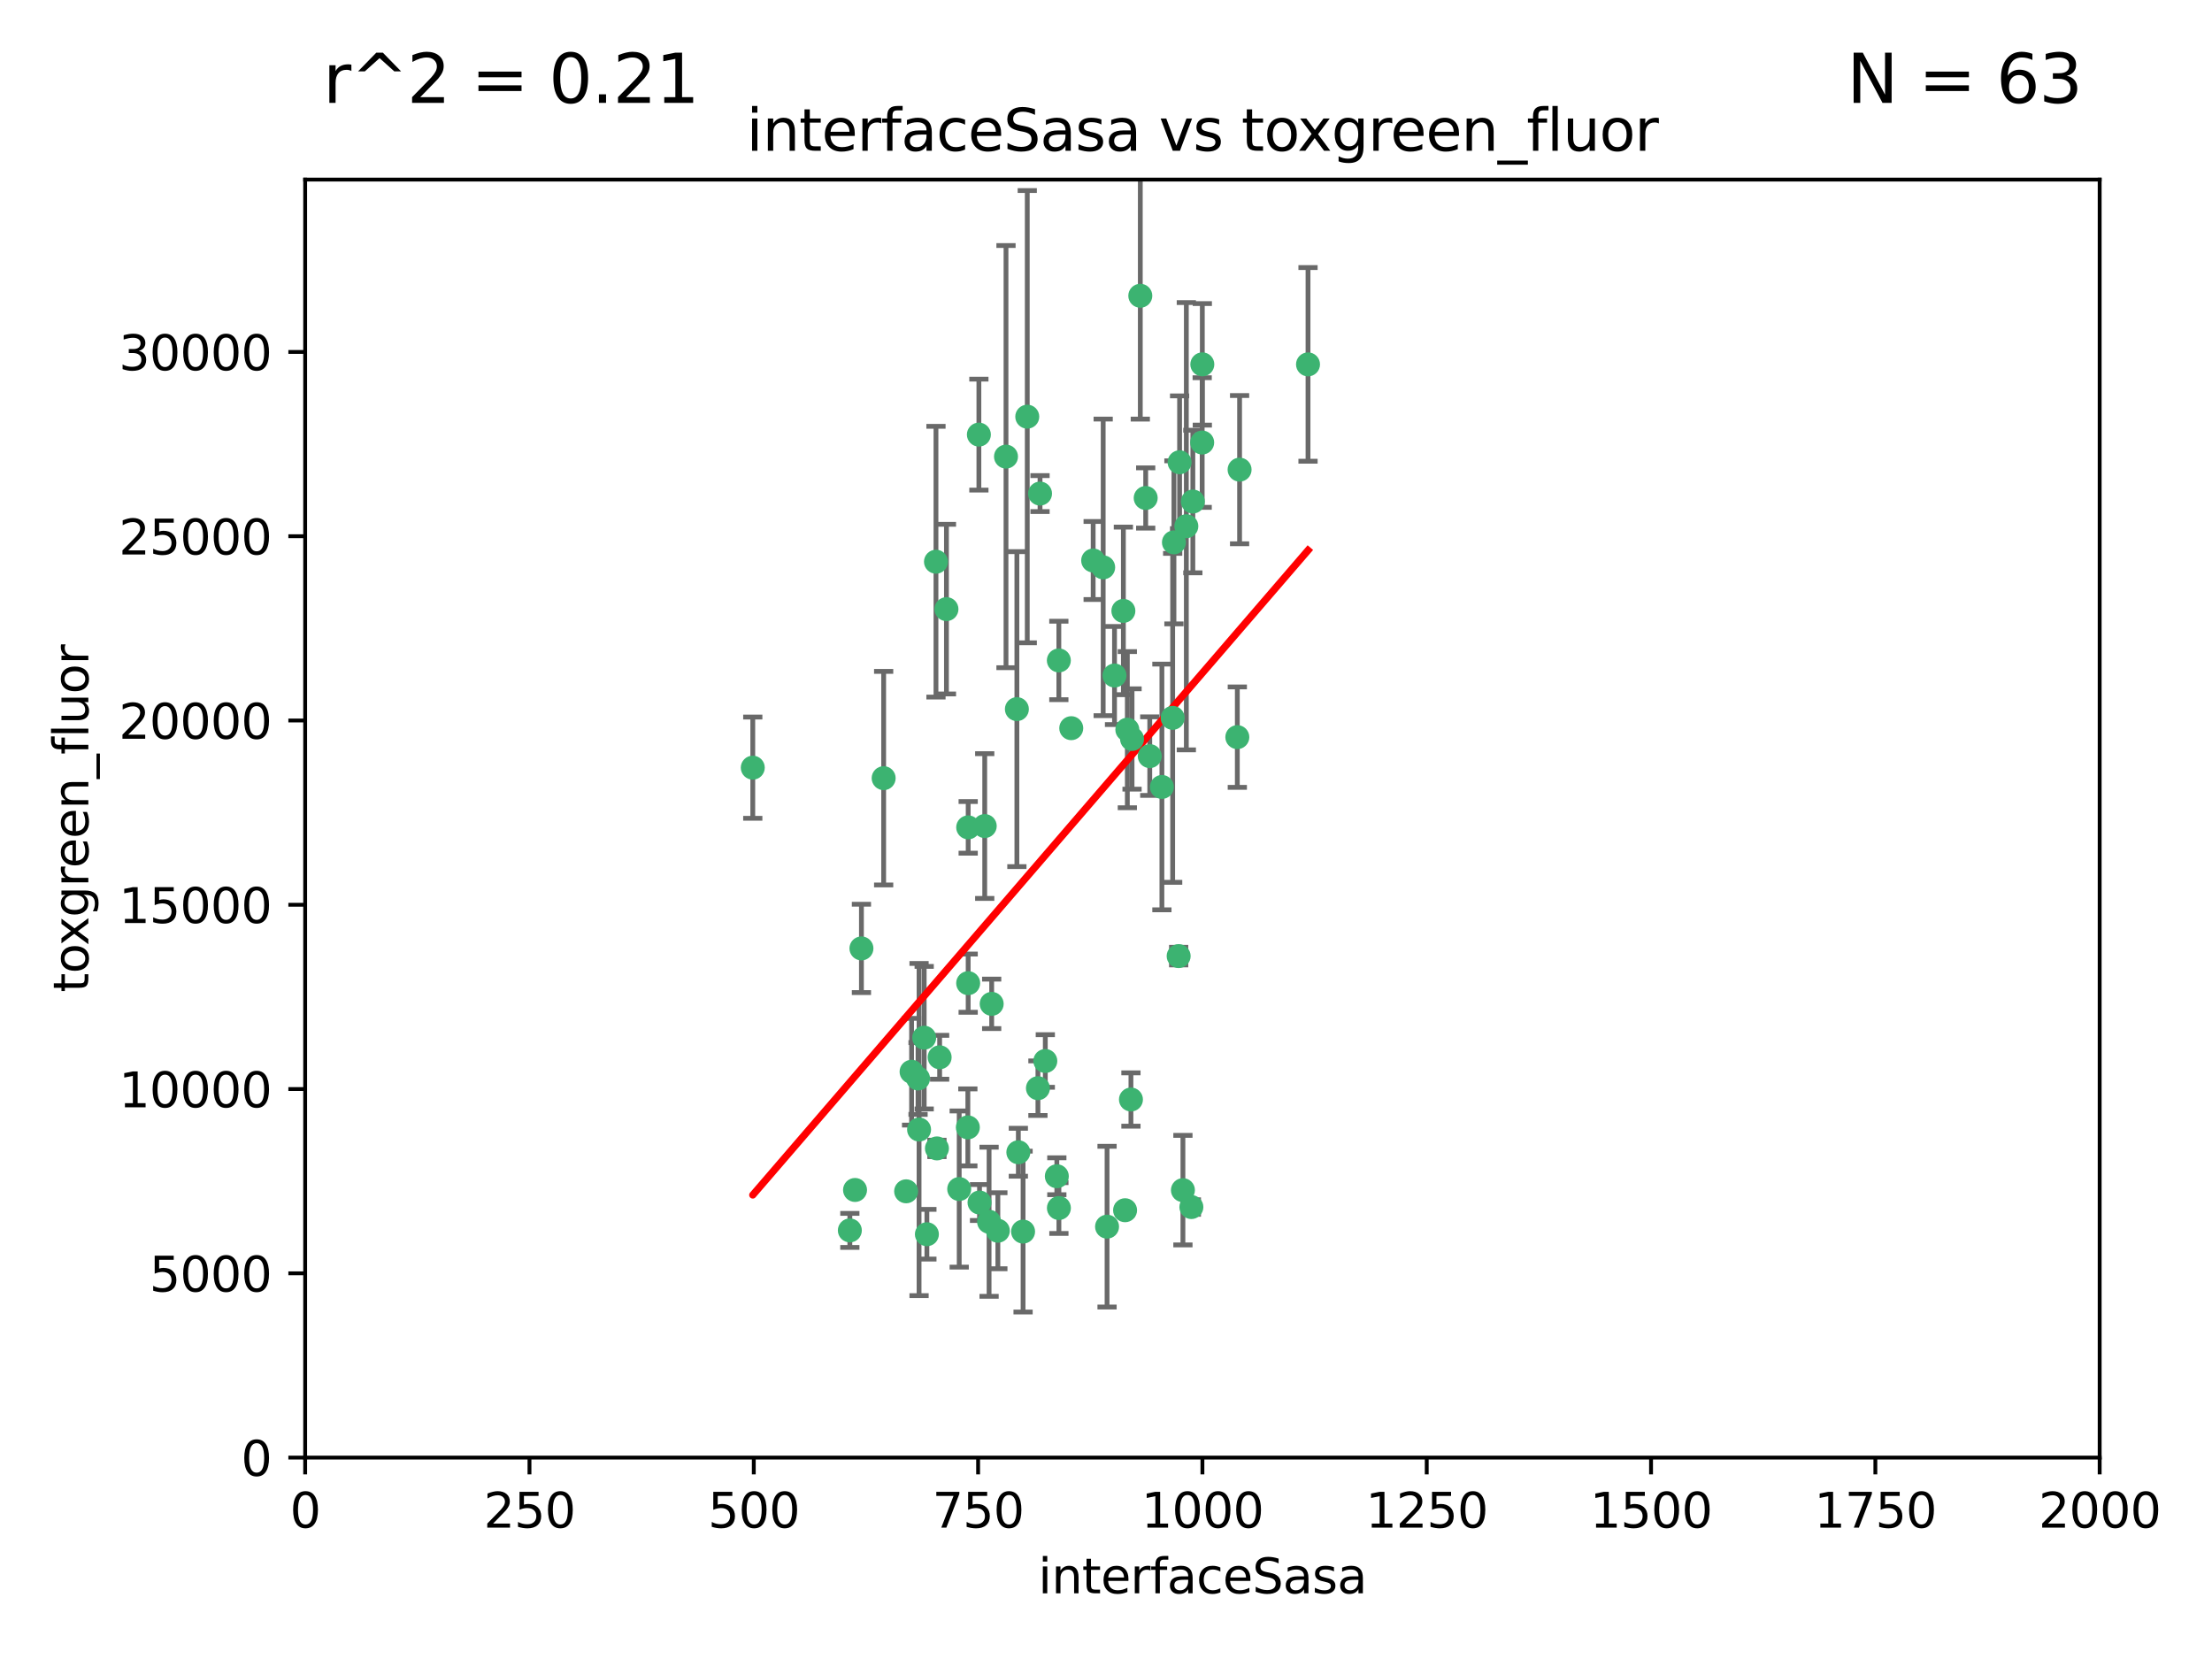 <?xml version="1.0" encoding="utf-8" standalone="no"?>
<!DOCTYPE svg PUBLIC "-//W3C//DTD SVG 1.1//EN"
  "http://www.w3.org/Graphics/SVG/1.1/DTD/svg11.dtd">
<svg xmlns:xlink="http://www.w3.org/1999/xlink" width="460.8pt" height="345.6pt" viewBox="0 0 460.8 345.6" xmlns="http://www.w3.org/2000/svg" version="1.1">
 <defs>
  <style type="text/css">*{stroke-linejoin: round; stroke-linecap: butt}</style>
 </defs>
 <g id="figure_1">
  <g id="patch_1">
   <path d="M 0 345.6 
L 460.8 345.6 
L 460.8 0 
L 0 0 
z
" style="fill: #ffffff"/>
  </g>
  <g id="axes_1">
   <g id="patch_2">
    <path d="M 63.571 303.64 
L 437.4 303.64 
L 437.4 37.411 
L 63.571 37.411 
z
" style="fill: #ffffff"/>
   </g>
   <g id="PathCollection_1">
    <defs>
     <path id="md5019fb0b6" d="M 0 1.118 
C 0.297 1.118 0.581 1 0.791 0.791 
C 1 0.581 1.118 0.297 1.118 0 
C 1.118 -0.297 1 -0.581 0.791 -0.791 
C 0.581 -1 0.297 -1.118 0 -1.118 
C -0.297 -1.118 -0.581 -1 -0.791 -0.791 
C -1 -0.581 -1.118 -0.297 -1.118 0 
C -1.118 0.297 -1 0.581 -0.791 0.791 
C -0.581 1 -0.297 1.118 0 1.118 
z
" style="stroke: #3cb371"/>
    </defs>
    <g clip-path="url(#p00ea915ac4)">
     <use xlink:href="#md5019fb0b6" x="272.484" y="75.908" style="fill: #3cb371; stroke: #3cb371"/>
     <use xlink:href="#md5019fb0b6" x="250.437" y="92.187" style="fill: #3cb371; stroke: #3cb371"/>
     <use xlink:href="#md5019fb0b6" x="258.229" y="97.835" style="fill: #3cb371; stroke: #3cb371"/>
     <use xlink:href="#md5019fb0b6" x="247.136" y="109.622" style="fill: #3cb371; stroke: #3cb371"/>
     <use xlink:href="#md5019fb0b6" x="244.553" y="112.982" style="fill: #3cb371; stroke: #3cb371"/>
     <use xlink:href="#md5019fb0b6" x="191.458" y="235.304" style="fill: #3cb371; stroke: #3cb371"/>
     <use xlink:href="#md5019fb0b6" x="234.02" y="127.26" style="fill: #3cb371; stroke: #3cb371"/>
     <use xlink:href="#md5019fb0b6" x="223.161" y="151.693" style="fill: #3cb371; stroke: #3cb371"/>
     <use xlink:href="#md5019fb0b6" x="242.046" y="163.936" style="fill: #3cb371; stroke: #3cb371"/>
     <use xlink:href="#md5019fb0b6" x="248.491" y="104.476" style="fill: #3cb371; stroke: #3cb371"/>
     <use xlink:href="#md5019fb0b6" x="238.669" y="103.738" style="fill: #3cb371; stroke: #3cb371"/>
     <use xlink:href="#md5019fb0b6" x="227.725" y="116.762" style="fill: #3cb371; stroke: #3cb371"/>
     <use xlink:href="#md5019fb0b6" x="237.546" y="61.614" style="fill: #3cb371; stroke: #3cb371"/>
     <use xlink:href="#md5019fb0b6" x="245.731" y="96.299" style="fill: #3cb371; stroke: #3cb371"/>
     <use xlink:href="#md5019fb0b6" x="257.757" y="153.559" style="fill: #3cb371; stroke: #3cb371"/>
     <use xlink:href="#md5019fb0b6" x="216.658" y="102.821" style="fill: #3cb371; stroke: #3cb371"/>
     <use xlink:href="#md5019fb0b6" x="206.585" y="209.121" style="fill: #3cb371; stroke: #3cb371"/>
     <use xlink:href="#md5019fb0b6" x="250.465" y="75.9" style="fill: #3cb371; stroke: #3cb371"/>
     <use xlink:href="#md5019fb0b6" x="201.688" y="204.811" style="fill: #3cb371; stroke: #3cb371"/>
     <use xlink:href="#md5019fb0b6" x="194.981" y="117.014" style="fill: #3cb371; stroke: #3cb371"/>
     <use xlink:href="#md5019fb0b6" x="220.577" y="137.58" style="fill: #3cb371; stroke: #3cb371"/>
     <use xlink:href="#md5019fb0b6" x="203.92" y="90.534" style="fill: #3cb371; stroke: #3cb371"/>
     <use xlink:href="#md5019fb0b6" x="229.813" y="118.19" style="fill: #3cb371; stroke: #3cb371"/>
     <use xlink:href="#md5019fb0b6" x="234.375" y="252.113" style="fill: #3cb371; stroke: #3cb371"/>
     <use xlink:href="#md5019fb0b6" x="212.14" y="240.037" style="fill: #3cb371; stroke: #3cb371"/>
     <use xlink:href="#md5019fb0b6" x="235.596" y="229.048" style="fill: #3cb371; stroke: #3cb371"/>
     <use xlink:href="#md5019fb0b6" x="216.22" y="226.692" style="fill: #3cb371; stroke: #3cb371"/>
     <use xlink:href="#md5019fb0b6" x="207.873" y="256.385" style="fill: #3cb371; stroke: #3cb371"/>
     <use xlink:href="#md5019fb0b6" x="213.998" y="86.8" style="fill: #3cb371; stroke: #3cb371"/>
     <use xlink:href="#md5019fb0b6" x="188.766" y="248.172" style="fill: #3cb371; stroke: #3cb371"/>
     <use xlink:href="#md5019fb0b6" x="220.589" y="251.655" style="fill: #3cb371; stroke: #3cb371"/>
     <use xlink:href="#md5019fb0b6" x="230.62" y="255.535" style="fill: #3cb371; stroke: #3cb371"/>
     <use xlink:href="#md5019fb0b6" x="211.835" y="147.723" style="fill: #3cb371; stroke: #3cb371"/>
     <use xlink:href="#md5019fb0b6" x="178.12" y="247.891" style="fill: #3cb371; stroke: #3cb371"/>
     <use xlink:href="#md5019fb0b6" x="245.536" y="199.17" style="fill: #3cb371; stroke: #3cb371"/>
     <use xlink:href="#md5019fb0b6" x="209.568" y="95.121" style="fill: #3cb371; stroke: #3cb371"/>
     <use xlink:href="#md5019fb0b6" x="248.185" y="251.452" style="fill: #3cb371; stroke: #3cb371"/>
     <use xlink:href="#md5019fb0b6" x="220.157" y="245.034" style="fill: #3cb371; stroke: #3cb371"/>
     <use xlink:href="#md5019fb0b6" x="244.288" y="149.542" style="fill: #3cb371; stroke: #3cb371"/>
     <use xlink:href="#md5019fb0b6" x="246.424" y="247.93" style="fill: #3cb371; stroke: #3cb371"/>
     <use xlink:href="#md5019fb0b6" x="235.826" y="153.944" style="fill: #3cb371; stroke: #3cb371"/>
     <use xlink:href="#md5019fb0b6" x="239.516" y="157.513" style="fill: #3cb371; stroke: #3cb371"/>
     <use xlink:href="#md5019fb0b6" x="189.899" y="223.261" style="fill: #3cb371; stroke: #3cb371"/>
     <use xlink:href="#md5019fb0b6" x="205.136" y="172.082" style="fill: #3cb371; stroke: #3cb371"/>
     <use xlink:href="#md5019fb0b6" x="213.125" y="256.562" style="fill: #3cb371; stroke: #3cb371"/>
     <use xlink:href="#md5019fb0b6" x="201.621" y="234.855" style="fill: #3cb371; stroke: #3cb371"/>
     <use xlink:href="#md5019fb0b6" x="201.69" y="172.356" style="fill: #3cb371; stroke: #3cb371"/>
     <use xlink:href="#md5019fb0b6" x="234.846" y="152.004" style="fill: #3cb371; stroke: #3cb371"/>
     <use xlink:href="#md5019fb0b6" x="197.163" y="126.892" style="fill: #3cb371; stroke: #3cb371"/>
     <use xlink:href="#md5019fb0b6" x="199.821" y="247.697" style="fill: #3cb371; stroke: #3cb371"/>
     <use xlink:href="#md5019fb0b6" x="206.043" y="254.514" style="fill: #3cb371; stroke: #3cb371"/>
     <use xlink:href="#md5019fb0b6" x="192.525" y="216.17" style="fill: #3cb371; stroke: #3cb371"/>
     <use xlink:href="#md5019fb0b6" x="184.082" y="162.105" style="fill: #3cb371; stroke: #3cb371"/>
     <use xlink:href="#md5019fb0b6" x="232.174" y="140.722" style="fill: #3cb371; stroke: #3cb371"/>
     <use xlink:href="#md5019fb0b6" x="179.453" y="197.571" style="fill: #3cb371; stroke: #3cb371"/>
     <use xlink:href="#md5019fb0b6" x="193.088" y="257.112" style="fill: #3cb371; stroke: #3cb371"/>
     <use xlink:href="#md5019fb0b6" x="156.817" y="159.917" style="fill: #3cb371; stroke: #3cb371"/>
     <use xlink:href="#md5019fb0b6" x="217.757" y="221.023" style="fill: #3cb371; stroke: #3cb371"/>
     <use xlink:href="#md5019fb0b6" x="191.245" y="224.667" style="fill: #3cb371; stroke: #3cb371"/>
     <use xlink:href="#md5019fb0b6" x="195.181" y="239.234" style="fill: #3cb371; stroke: #3cb371"/>
     <use xlink:href="#md5019fb0b6" x="204.052" y="250.509" style="fill: #3cb371; stroke: #3cb371"/>
     <use xlink:href="#md5019fb0b6" x="195.744" y="220.252" style="fill: #3cb371; stroke: #3cb371"/>
     <use xlink:href="#md5019fb0b6" x="177.039" y="256.316" style="fill: #3cb371; stroke: #3cb371"/>
    </g>
   </g>
   <g id="matplotlib.axis_1">
    <g id="xtick_1">
     <g id="line2d_1">
      <defs>
       <path id="mdc2e007afa" d="M 0 0 
L 0 3.5 
" style="stroke: #000000; stroke-width: 0.8"/>
      </defs>
      <g>
       <use xlink:href="#mdc2e007afa" x="63.571" y="303.64" style="stroke: #000000; stroke-width: 0.8"/>
      </g>
     </g>
     <g id="text_1">
      <!-- 0 -->
      <g transform="translate(60.39 318.238)scale(0.1 -0.1)">
       <defs>
        <path id="DejaVuSans-30" d="M 2034 4250 
Q 1547 4250 1301 3770 
Q 1056 3291 1056 2328 
Q 1056 1369 1301 889 
Q 1547 409 2034 409 
Q 2525 409 2770 889 
Q 3016 1369 3016 2328 
Q 3016 3291 2770 3770 
Q 2525 4250 2034 4250 
z
M 2034 4750 
Q 2819 4750 3233 4129 
Q 3647 3509 3647 2328 
Q 3647 1150 3233 529 
Q 2819 -91 2034 -91 
Q 1250 -91 836 529 
Q 422 1150 422 2328 
Q 422 3509 836 4129 
Q 1250 4750 2034 4750 
z
" transform="scale(0.016)"/>
       </defs>
       <use xlink:href="#DejaVuSans-30"/>
      </g>
     </g>
    </g>
    <g id="xtick_2">
     <g id="line2d_2">
      <g>
       <use xlink:href="#mdc2e007afa" x="110.3" y="303.64" style="stroke: #000000; stroke-width: 0.8"/>
      </g>
     </g>
     <g id="text_2">
      <!-- 250 -->
      <g transform="translate(100.756 318.238)scale(0.1 -0.1)">
       <defs>
        <path id="DejaVuSans-32" d="M 1228 531 
L 3431 531 
L 3431 0 
L 469 0 
L 469 531 
Q 828 903 1448 1529 
Q 2069 2156 2228 2338 
Q 2531 2678 2651 2914 
Q 2772 3150 2772 3378 
Q 2772 3750 2511 3984 
Q 2250 4219 1831 4219 
Q 1534 4219 1204 4116 
Q 875 4013 500 3803 
L 500 4441 
Q 881 4594 1212 4672 
Q 1544 4750 1819 4750 
Q 2544 4750 2975 4387 
Q 3406 4025 3406 3419 
Q 3406 3131 3298 2873 
Q 3191 2616 2906 2266 
Q 2828 2175 2409 1742 
Q 1991 1309 1228 531 
z
" transform="scale(0.016)"/>
        <path id="DejaVuSans-35" d="M 691 4666 
L 3169 4666 
L 3169 4134 
L 1269 4134 
L 1269 2991 
Q 1406 3038 1543 3061 
Q 1681 3084 1819 3084 
Q 2600 3084 3056 2656 
Q 3513 2228 3513 1497 
Q 3513 744 3044 326 
Q 2575 -91 1722 -91 
Q 1428 -91 1123 -41 
Q 819 9 494 109 
L 494 744 
Q 775 591 1075 516 
Q 1375 441 1709 441 
Q 2250 441 2565 725 
Q 2881 1009 2881 1497 
Q 2881 1984 2565 2268 
Q 2250 2553 1709 2553 
Q 1456 2553 1204 2497 
Q 953 2441 691 2322 
L 691 4666 
z
" transform="scale(0.016)"/>
       </defs>
       <use xlink:href="#DejaVuSans-32"/>
       <use xlink:href="#DejaVuSans-35" x="63.623"/>
       <use xlink:href="#DejaVuSans-30" x="127.246"/>
      </g>
     </g>
    </g>
    <g id="xtick_3">
     <g id="line2d_3">
      <g>
       <use xlink:href="#mdc2e007afa" x="157.028" y="303.64" style="stroke: #000000; stroke-width: 0.8"/>
      </g>
     </g>
     <g id="text_3">
      <!-- 500 -->
      <g transform="translate(147.485 318.238)scale(0.1 -0.1)">
       <use xlink:href="#DejaVuSans-35"/>
       <use xlink:href="#DejaVuSans-30" x="63.623"/>
       <use xlink:href="#DejaVuSans-30" x="127.246"/>
      </g>
     </g>
    </g>
    <g id="xtick_4">
     <g id="line2d_4">
      <g>
       <use xlink:href="#mdc2e007afa" x="203.757" y="303.64" style="stroke: #000000; stroke-width: 0.8"/>
      </g>
     </g>
     <g id="text_4">
      <!-- 750 -->
      <g transform="translate(194.213 318.238)scale(0.1 -0.1)">
       <defs>
        <path id="DejaVuSans-37" d="M 525 4666 
L 3525 4666 
L 3525 4397 
L 1831 0 
L 1172 0 
L 2766 4134 
L 525 4134 
L 525 4666 
z
" transform="scale(0.016)"/>
       </defs>
       <use xlink:href="#DejaVuSans-37"/>
       <use xlink:href="#DejaVuSans-35" x="63.623"/>
       <use xlink:href="#DejaVuSans-30" x="127.246"/>
      </g>
     </g>
    </g>
    <g id="xtick_5">
     <g id="line2d_5">
      <g>
       <use xlink:href="#mdc2e007afa" x="250.486" y="303.64" style="stroke: #000000; stroke-width: 0.8"/>
      </g>
     </g>
     <g id="text_5">
      <!-- 1000 -->
      <g transform="translate(237.761 318.238)scale(0.1 -0.1)">
       <defs>
        <path id="DejaVuSans-31" d="M 794 531 
L 1825 531 
L 1825 4091 
L 703 3866 
L 703 4441 
L 1819 4666 
L 2450 4666 
L 2450 531 
L 3481 531 
L 3481 0 
L 794 0 
L 794 531 
z
" transform="scale(0.016)"/>
       </defs>
       <use xlink:href="#DejaVuSans-31"/>
       <use xlink:href="#DejaVuSans-30" x="63.623"/>
       <use xlink:href="#DejaVuSans-30" x="127.246"/>
       <use xlink:href="#DejaVuSans-30" x="190.869"/>
      </g>
     </g>
    </g>
    <g id="xtick_6">
     <g id="line2d_6">
      <g>
       <use xlink:href="#mdc2e007afa" x="297.214" y="303.64" style="stroke: #000000; stroke-width: 0.8"/>
      </g>
     </g>
     <g id="text_6">
      <!-- 1250 -->
      <g transform="translate(284.489 318.238)scale(0.1 -0.1)">
       <use xlink:href="#DejaVuSans-31"/>
       <use xlink:href="#DejaVuSans-32" x="63.623"/>
       <use xlink:href="#DejaVuSans-35" x="127.246"/>
       <use xlink:href="#DejaVuSans-30" x="190.869"/>
      </g>
     </g>
    </g>
    <g id="xtick_7">
     <g id="line2d_7">
      <g>
       <use xlink:href="#mdc2e007afa" x="343.943" y="303.64" style="stroke: #000000; stroke-width: 0.8"/>
      </g>
     </g>
     <g id="text_7">
      <!-- 1500 -->
      <g transform="translate(331.218 318.238)scale(0.1 -0.1)">
       <use xlink:href="#DejaVuSans-31"/>
       <use xlink:href="#DejaVuSans-35" x="63.623"/>
       <use xlink:href="#DejaVuSans-30" x="127.246"/>
       <use xlink:href="#DejaVuSans-30" x="190.869"/>
      </g>
     </g>
    </g>
    <g id="xtick_8">
     <g id="line2d_8">
      <g>
       <use xlink:href="#mdc2e007afa" x="390.671" y="303.64" style="stroke: #000000; stroke-width: 0.8"/>
      </g>
     </g>
     <g id="text_8">
      <!-- 1750 -->
      <g transform="translate(377.946 318.238)scale(0.1 -0.1)">
       <use xlink:href="#DejaVuSans-31"/>
       <use xlink:href="#DejaVuSans-37" x="63.623"/>
       <use xlink:href="#DejaVuSans-35" x="127.246"/>
       <use xlink:href="#DejaVuSans-30" x="190.869"/>
      </g>
     </g>
    </g>
    <g id="xtick_9">
     <g id="line2d_9">
      <g>
       <use xlink:href="#mdc2e007afa" x="437.4" y="303.64" style="stroke: #000000; stroke-width: 0.8"/>
      </g>
     </g>
     <g id="text_9">
      <!-- 2000 -->
      <g transform="translate(424.675 318.238)scale(0.1 -0.1)">
       <use xlink:href="#DejaVuSans-32"/>
       <use xlink:href="#DejaVuSans-30" x="63.623"/>
       <use xlink:href="#DejaVuSans-30" x="127.246"/>
       <use xlink:href="#DejaVuSans-30" x="190.869"/>
      </g>
     </g>
    </g>
    <g id="text_10">
     <!-- interfaceSasa -->
     <g transform="translate(216.279 331.917)scale(0.1 -0.1)">
      <defs>
       <path id="DejaVuSans-69" d="M 603 3500 
L 1178 3500 
L 1178 0 
L 603 0 
L 603 3500 
z
M 603 4863 
L 1178 4863 
L 1178 4134 
L 603 4134 
L 603 4863 
z
" transform="scale(0.016)"/>
       <path id="DejaVuSans-6e" d="M 3513 2113 
L 3513 0 
L 2938 0 
L 2938 2094 
Q 2938 2591 2744 2837 
Q 2550 3084 2163 3084 
Q 1697 3084 1428 2787 
Q 1159 2491 1159 1978 
L 1159 0 
L 581 0 
L 581 3500 
L 1159 3500 
L 1159 2956 
Q 1366 3272 1645 3428 
Q 1925 3584 2291 3584 
Q 2894 3584 3203 3211 
Q 3513 2838 3513 2113 
z
" transform="scale(0.016)"/>
       <path id="DejaVuSans-74" d="M 1172 4494 
L 1172 3500 
L 2356 3500 
L 2356 3053 
L 1172 3053 
L 1172 1153 
Q 1172 725 1289 603 
Q 1406 481 1766 481 
L 2356 481 
L 2356 0 
L 1766 0 
Q 1100 0 847 248 
Q 594 497 594 1153 
L 594 3053 
L 172 3053 
L 172 3500 
L 594 3500 
L 594 4494 
L 1172 4494 
z
" transform="scale(0.016)"/>
       <path id="DejaVuSans-65" d="M 3597 1894 
L 3597 1613 
L 953 1613 
Q 991 1019 1311 708 
Q 1631 397 2203 397 
Q 2534 397 2845 478 
Q 3156 559 3463 722 
L 3463 178 
Q 3153 47 2828 -22 
Q 2503 -91 2169 -91 
Q 1331 -91 842 396 
Q 353 884 353 1716 
Q 353 2575 817 3079 
Q 1281 3584 2069 3584 
Q 2775 3584 3186 3129 
Q 3597 2675 3597 1894 
z
M 3022 2063 
Q 3016 2534 2758 2815 
Q 2500 3097 2075 3097 
Q 1594 3097 1305 2825 
Q 1016 2553 972 2059 
L 3022 2063 
z
" transform="scale(0.016)"/>
       <path id="DejaVuSans-72" d="M 2631 2963 
Q 2534 3019 2420 3045 
Q 2306 3072 2169 3072 
Q 1681 3072 1420 2755 
Q 1159 2438 1159 1844 
L 1159 0 
L 581 0 
L 581 3500 
L 1159 3500 
L 1159 2956 
Q 1341 3275 1631 3429 
Q 1922 3584 2338 3584 
Q 2397 3584 2469 3576 
Q 2541 3569 2628 3553 
L 2631 2963 
z
" transform="scale(0.016)"/>
       <path id="DejaVuSans-66" d="M 2375 4863 
L 2375 4384 
L 1825 4384 
Q 1516 4384 1395 4259 
Q 1275 4134 1275 3809 
L 1275 3500 
L 2222 3500 
L 2222 3053 
L 1275 3053 
L 1275 0 
L 697 0 
L 697 3053 
L 147 3053 
L 147 3500 
L 697 3500 
L 697 3744 
Q 697 4328 969 4595 
Q 1241 4863 1831 4863 
L 2375 4863 
z
" transform="scale(0.016)"/>
       <path id="DejaVuSans-61" d="M 2194 1759 
Q 1497 1759 1228 1600 
Q 959 1441 959 1056 
Q 959 750 1161 570 
Q 1363 391 1709 391 
Q 2188 391 2477 730 
Q 2766 1069 2766 1631 
L 2766 1759 
L 2194 1759 
z
M 3341 1997 
L 3341 0 
L 2766 0 
L 2766 531 
Q 2569 213 2275 61 
Q 1981 -91 1556 -91 
Q 1019 -91 701 211 
Q 384 513 384 1019 
Q 384 1609 779 1909 
Q 1175 2209 1959 2209 
L 2766 2209 
L 2766 2266 
Q 2766 2663 2505 2880 
Q 2244 3097 1772 3097 
Q 1472 3097 1187 3025 
Q 903 2953 641 2809 
L 641 3341 
Q 956 3463 1253 3523 
Q 1550 3584 1831 3584 
Q 2591 3584 2966 3190 
Q 3341 2797 3341 1997 
z
" transform="scale(0.016)"/>
       <path id="DejaVuSans-63" d="M 3122 3366 
L 3122 2828 
Q 2878 2963 2633 3030 
Q 2388 3097 2138 3097 
Q 1578 3097 1268 2742 
Q 959 2388 959 1747 
Q 959 1106 1268 751 
Q 1578 397 2138 397 
Q 2388 397 2633 464 
Q 2878 531 3122 666 
L 3122 134 
Q 2881 22 2623 -34 
Q 2366 -91 2075 -91 
Q 1284 -91 818 406 
Q 353 903 353 1747 
Q 353 2603 823 3093 
Q 1294 3584 2113 3584 
Q 2378 3584 2631 3529 
Q 2884 3475 3122 3366 
z
" transform="scale(0.016)"/>
       <path id="DejaVuSans-53" d="M 3425 4513 
L 3425 3897 
Q 3066 4069 2747 4153 
Q 2428 4238 2131 4238 
Q 1616 4238 1336 4038 
Q 1056 3838 1056 3469 
Q 1056 3159 1242 3001 
Q 1428 2844 1947 2747 
L 2328 2669 
Q 3034 2534 3370 2195 
Q 3706 1856 3706 1288 
Q 3706 609 3251 259 
Q 2797 -91 1919 -91 
Q 1588 -91 1214 -16 
Q 841 59 441 206 
L 441 856 
Q 825 641 1194 531 
Q 1563 422 1919 422 
Q 2459 422 2753 634 
Q 3047 847 3047 1241 
Q 3047 1584 2836 1778 
Q 2625 1972 2144 2069 
L 1759 2144 
Q 1053 2284 737 2584 
Q 422 2884 422 3419 
Q 422 4038 858 4394 
Q 1294 4750 2059 4750 
Q 2388 4750 2728 4690 
Q 3069 4631 3425 4513 
z
" transform="scale(0.016)"/>
       <path id="DejaVuSans-73" d="M 2834 3397 
L 2834 2853 
Q 2591 2978 2328 3040 
Q 2066 3103 1784 3103 
Q 1356 3103 1142 2972 
Q 928 2841 928 2578 
Q 928 2378 1081 2264 
Q 1234 2150 1697 2047 
L 1894 2003 
Q 2506 1872 2764 1633 
Q 3022 1394 3022 966 
Q 3022 478 2636 193 
Q 2250 -91 1575 -91 
Q 1294 -91 989 -36 
Q 684 19 347 128 
L 347 722 
Q 666 556 975 473 
Q 1284 391 1588 391 
Q 1994 391 2212 530 
Q 2431 669 2431 922 
Q 2431 1156 2273 1281 
Q 2116 1406 1581 1522 
L 1381 1569 
Q 847 1681 609 1914 
Q 372 2147 372 2553 
Q 372 3047 722 3315 
Q 1072 3584 1716 3584 
Q 2034 3584 2315 3537 
Q 2597 3491 2834 3397 
z
" transform="scale(0.016)"/>
      </defs>
      <use xlink:href="#DejaVuSans-69"/>
      <use xlink:href="#DejaVuSans-6e" x="27.783"/>
      <use xlink:href="#DejaVuSans-74" x="91.162"/>
      <use xlink:href="#DejaVuSans-65" x="130.371"/>
      <use xlink:href="#DejaVuSans-72" x="191.895"/>
      <use xlink:href="#DejaVuSans-66" x="233.008"/>
      <use xlink:href="#DejaVuSans-61" x="268.213"/>
      <use xlink:href="#DejaVuSans-63" x="329.492"/>
      <use xlink:href="#DejaVuSans-65" x="384.473"/>
      <use xlink:href="#DejaVuSans-53" x="445.996"/>
      <use xlink:href="#DejaVuSans-61" x="509.473"/>
      <use xlink:href="#DejaVuSans-73" x="570.752"/>
      <use xlink:href="#DejaVuSans-61" x="622.852"/>
     </g>
    </g>
   </g>
   <g id="matplotlib.axis_2">
    <g id="ytick_1">
     <g id="line2d_10">
      <defs>
       <path id="m2c3803ca81" d="M 0 0 
L -3.5 0 
" style="stroke: #000000; stroke-width: 0.8"/>
      </defs>
      <g>
       <use xlink:href="#m2c3803ca81" x="63.571" y="303.64" style="stroke: #000000; stroke-width: 0.8"/>
      </g>
     </g>
     <g id="text_11">
      <!-- 0 -->
      <g transform="translate(50.209 307.439)scale(0.1 -0.1)">
       <use xlink:href="#DejaVuSans-30"/>
      </g>
     </g>
    </g>
    <g id="ytick_2">
     <g id="line2d_11">
      <g>
       <use xlink:href="#m2c3803ca81" x="63.571" y="265.253" style="stroke: #000000; stroke-width: 0.8"/>
      </g>
     </g>
     <g id="text_12">
      <!-- 5000 -->
      <g transform="translate(31.121 269.052)scale(0.1 -0.1)">
       <use xlink:href="#DejaVuSans-35"/>
       <use xlink:href="#DejaVuSans-30" x="63.623"/>
       <use xlink:href="#DejaVuSans-30" x="127.246"/>
       <use xlink:href="#DejaVuSans-30" x="190.869"/>
      </g>
     </g>
    </g>
    <g id="ytick_3">
     <g id="line2d_12">
      <g>
       <use xlink:href="#m2c3803ca81" x="63.571" y="226.866" style="stroke: #000000; stroke-width: 0.8"/>
      </g>
     </g>
     <g id="text_13">
      <!-- 10000 -->
      <g transform="translate(24.759 230.665)scale(0.1 -0.1)">
       <use xlink:href="#DejaVuSans-31"/>
       <use xlink:href="#DejaVuSans-30" x="63.623"/>
       <use xlink:href="#DejaVuSans-30" x="127.246"/>
       <use xlink:href="#DejaVuSans-30" x="190.869"/>
       <use xlink:href="#DejaVuSans-30" x="254.492"/>
      </g>
     </g>
    </g>
    <g id="ytick_4">
     <g id="line2d_13">
      <g>
       <use xlink:href="#m2c3803ca81" x="63.571" y="188.479" style="stroke: #000000; stroke-width: 0.8"/>
      </g>
     </g>
     <g id="text_14">
      <!-- 15000 -->
      <g transform="translate(24.759 192.278)scale(0.1 -0.1)">
       <use xlink:href="#DejaVuSans-31"/>
       <use xlink:href="#DejaVuSans-35" x="63.623"/>
       <use xlink:href="#DejaVuSans-30" x="127.246"/>
       <use xlink:href="#DejaVuSans-30" x="190.869"/>
       <use xlink:href="#DejaVuSans-30" x="254.492"/>
      </g>
     </g>
    </g>
    <g id="ytick_5">
     <g id="line2d_14">
      <g>
       <use xlink:href="#m2c3803ca81" x="63.571" y="150.092" style="stroke: #000000; stroke-width: 0.8"/>
      </g>
     </g>
     <g id="text_15">
      <!-- 20000 -->
      <g transform="translate(24.759 153.891)scale(0.1 -0.1)">
       <use xlink:href="#DejaVuSans-32"/>
       <use xlink:href="#DejaVuSans-30" x="63.623"/>
       <use xlink:href="#DejaVuSans-30" x="127.246"/>
       <use xlink:href="#DejaVuSans-30" x="190.869"/>
       <use xlink:href="#DejaVuSans-30" x="254.492"/>
      </g>
     </g>
    </g>
    <g id="ytick_6">
     <g id="line2d_15">
      <g>
       <use xlink:href="#m2c3803ca81" x="63.571" y="111.705" style="stroke: #000000; stroke-width: 0.8"/>
      </g>
     </g>
     <g id="text_16">
      <!-- 25000 -->
      <g transform="translate(24.759 115.504)scale(0.1 -0.1)">
       <use xlink:href="#DejaVuSans-32"/>
       <use xlink:href="#DejaVuSans-35" x="63.623"/>
       <use xlink:href="#DejaVuSans-30" x="127.246"/>
       <use xlink:href="#DejaVuSans-30" x="190.869"/>
       <use xlink:href="#DejaVuSans-30" x="254.492"/>
      </g>
     </g>
    </g>
    <g id="ytick_7">
     <g id="line2d_16">
      <g>
       <use xlink:href="#m2c3803ca81" x="63.571" y="73.317" style="stroke: #000000; stroke-width: 0.8"/>
      </g>
     </g>
     <g id="text_17">
      <!-- 30000 -->
      <g transform="translate(24.759 77.117)scale(0.1 -0.1)">
       <defs>
        <path id="DejaVuSans-33" d="M 2597 2516 
Q 3050 2419 3304 2112 
Q 3559 1806 3559 1356 
Q 3559 666 3084 287 
Q 2609 -91 1734 -91 
Q 1441 -91 1130 -33 
Q 819 25 488 141 
L 488 750 
Q 750 597 1062 519 
Q 1375 441 1716 441 
Q 2309 441 2620 675 
Q 2931 909 2931 1356 
Q 2931 1769 2642 2001 
Q 2353 2234 1838 2234 
L 1294 2234 
L 1294 2753 
L 1863 2753 
Q 2328 2753 2575 2939 
Q 2822 3125 2822 3475 
Q 2822 3834 2567 4026 
Q 2313 4219 1838 4219 
Q 1578 4219 1281 4162 
Q 984 4106 628 3988 
L 628 4550 
Q 988 4650 1302 4700 
Q 1616 4750 1894 4750 
Q 2613 4750 3031 4423 
Q 3450 4097 3450 3541 
Q 3450 3153 3228 2886 
Q 3006 2619 2597 2516 
z
" transform="scale(0.016)"/>
       </defs>
       <use xlink:href="#DejaVuSans-33"/>
       <use xlink:href="#DejaVuSans-30" x="63.623"/>
       <use xlink:href="#DejaVuSans-30" x="127.246"/>
       <use xlink:href="#DejaVuSans-30" x="190.869"/>
       <use xlink:href="#DejaVuSans-30" x="254.492"/>
      </g>
     </g>
    </g>
    <g id="text_18">
     <!-- toxgreen_fluor -->
     <g transform="translate(18.401 206.72)rotate(-90)scale(0.1 -0.1)">
      <defs>
       <path id="DejaVuSans-6f" d="M 1959 3097 
Q 1497 3097 1228 2736 
Q 959 2375 959 1747 
Q 959 1119 1226 758 
Q 1494 397 1959 397 
Q 2419 397 2687 759 
Q 2956 1122 2956 1747 
Q 2956 2369 2687 2733 
Q 2419 3097 1959 3097 
z
M 1959 3584 
Q 2709 3584 3137 3096 
Q 3566 2609 3566 1747 
Q 3566 888 3137 398 
Q 2709 -91 1959 -91 
Q 1206 -91 779 398 
Q 353 888 353 1747 
Q 353 2609 779 3096 
Q 1206 3584 1959 3584 
z
" transform="scale(0.016)"/>
       <path id="DejaVuSans-78" d="M 3513 3500 
L 2247 1797 
L 3578 0 
L 2900 0 
L 1881 1375 
L 863 0 
L 184 0 
L 1544 1831 
L 300 3500 
L 978 3500 
L 1906 2253 
L 2834 3500 
L 3513 3500 
z
" transform="scale(0.016)"/>
       <path id="DejaVuSans-67" d="M 2906 1791 
Q 2906 2416 2648 2759 
Q 2391 3103 1925 3103 
Q 1463 3103 1205 2759 
Q 947 2416 947 1791 
Q 947 1169 1205 825 
Q 1463 481 1925 481 
Q 2391 481 2648 825 
Q 2906 1169 2906 1791 
z
M 3481 434 
Q 3481 -459 3084 -895 
Q 2688 -1331 1869 -1331 
Q 1566 -1331 1297 -1286 
Q 1028 -1241 775 -1147 
L 775 -588 
Q 1028 -725 1275 -790 
Q 1522 -856 1778 -856 
Q 2344 -856 2625 -561 
Q 2906 -266 2906 331 
L 2906 616 
Q 2728 306 2450 153 
Q 2172 0 1784 0 
Q 1141 0 747 490 
Q 353 981 353 1791 
Q 353 2603 747 3093 
Q 1141 3584 1784 3584 
Q 2172 3584 2450 3431 
Q 2728 3278 2906 2969 
L 2906 3500 
L 3481 3500 
L 3481 434 
z
" transform="scale(0.016)"/>
       <path id="DejaVuSans-5f" d="M 3263 -1063 
L 3263 -1509 
L -63 -1509 
L -63 -1063 
L 3263 -1063 
z
" transform="scale(0.016)"/>
       <path id="DejaVuSans-6c" d="M 603 4863 
L 1178 4863 
L 1178 0 
L 603 0 
L 603 4863 
z
" transform="scale(0.016)"/>
       <path id="DejaVuSans-75" d="M 544 1381 
L 544 3500 
L 1119 3500 
L 1119 1403 
Q 1119 906 1312 657 
Q 1506 409 1894 409 
Q 2359 409 2629 706 
Q 2900 1003 2900 1516 
L 2900 3500 
L 3475 3500 
L 3475 0 
L 2900 0 
L 2900 538 
Q 2691 219 2414 64 
Q 2138 -91 1772 -91 
Q 1169 -91 856 284 
Q 544 659 544 1381 
z
M 1991 3584 
L 1991 3584 
z
" transform="scale(0.016)"/>
      </defs>
      <use xlink:href="#DejaVuSans-74"/>
      <use xlink:href="#DejaVuSans-6f" x="39.209"/>
      <use xlink:href="#DejaVuSans-78" x="97.266"/>
      <use xlink:href="#DejaVuSans-67" x="156.445"/>
      <use xlink:href="#DejaVuSans-72" x="219.922"/>
      <use xlink:href="#DejaVuSans-65" x="258.785"/>
      <use xlink:href="#DejaVuSans-65" x="320.309"/>
      <use xlink:href="#DejaVuSans-6e" x="381.832"/>
      <use xlink:href="#DejaVuSans-5f" x="445.211"/>
      <use xlink:href="#DejaVuSans-66" x="495.211"/>
      <use xlink:href="#DejaVuSans-6c" x="530.416"/>
      <use xlink:href="#DejaVuSans-75" x="558.199"/>
      <use xlink:href="#DejaVuSans-6f" x="621.578"/>
      <use xlink:href="#DejaVuSans-72" x="682.76"/>
     </g>
    </g>
   </g>
   <g id="LineCollection_1">
    <path d="M 272.484 96.079 
L 272.484 55.738 
" clip-path="url(#p00ea915ac4)" style="fill: none; stroke: #696969"/>
    <path d="M 250.437 105.69 
L 250.437 78.685 
" clip-path="url(#p00ea915ac4)" style="fill: none; stroke: #696969"/>
    <path d="M 258.229 113.277 
L 258.229 82.393 
" clip-path="url(#p00ea915ac4)" style="fill: none; stroke: #696969"/>
    <path d="M 247.136 156.211 
L 247.136 63.032 
" clip-path="url(#p00ea915ac4)" style="fill: none; stroke: #696969"/>
    <path d="M 244.553 129.961 
L 244.553 96.004 
" clip-path="url(#p00ea915ac4)" style="fill: none; stroke: #696969"/>
    <path d="M 191.458 269.906 
L 191.458 200.702 
" clip-path="url(#p00ea915ac4)" style="fill: none; stroke: #696969"/>
    <path d="M 234.02 144.714 
L 234.02 109.807 
" clip-path="url(#p00ea915ac4)" style="fill: none; stroke: #696969"/>
    <path d="M 223.161 152.217 
L 223.161 151.168 
" clip-path="url(#p00ea915ac4)" style="fill: none; stroke: #696969"/>
    <path d="M 242.046 189.529 
L 242.046 138.343 
" clip-path="url(#p00ea915ac4)" style="fill: none; stroke: #696969"/>
    <path d="M 248.491 119.328 
L 248.491 89.623 
" clip-path="url(#p00ea915ac4)" style="fill: none; stroke: #696969"/>
    <path d="M 238.669 110.014 
L 238.669 97.461 
" clip-path="url(#p00ea915ac4)" style="fill: none; stroke: #696969"/>
    <path d="M 227.725 124.89 
L 227.725 108.635 
" clip-path="url(#p00ea915ac4)" style="fill: none; stroke: #696969"/>
    <path d="M 237.546 87.306 
L 237.546 35.922 
" clip-path="url(#p00ea915ac4)" style="fill: none; stroke: #696969"/>
    <path d="M 245.731 110.125 
L 245.731 82.473 
" clip-path="url(#p00ea915ac4)" style="fill: none; stroke: #696969"/>
    <path d="M 257.757 164.019 
L 257.757 143.098 
" clip-path="url(#p00ea915ac4)" style="fill: none; stroke: #696969"/>
    <path d="M 216.658 106.565 
L 216.658 99.077 
" clip-path="url(#p00ea915ac4)" style="fill: none; stroke: #696969"/>
    <path d="M 206.585 214.275 
L 206.585 203.967 
" clip-path="url(#p00ea915ac4)" style="fill: none; stroke: #696969"/>
    <path d="M 250.465 88.56 
L 250.465 63.241 
" clip-path="url(#p00ea915ac4)" style="fill: none; stroke: #696969"/>
    <path d="M 201.688 210.874 
L 201.688 198.748 
" clip-path="url(#p00ea915ac4)" style="fill: none; stroke: #696969"/>
    <path d="M 194.981 145.217 
L 194.981 88.811 
" clip-path="url(#p00ea915ac4)" style="fill: none; stroke: #696969"/>
    <path d="M 220.577 145.75 
L 220.577 129.411 
" clip-path="url(#p00ea915ac4)" style="fill: none; stroke: #696969"/>
    <path d="M 203.92 102.091 
L 203.92 78.978 
" clip-path="url(#p00ea915ac4)" style="fill: none; stroke: #696969"/>
    <path d="M 229.813 149.083 
L 229.813 87.298 
" clip-path="url(#p00ea915ac4)" style="fill: none; stroke: #696969"/>
    <path d="M 234.375 253.068 
L 234.375 251.158 
" clip-path="url(#p00ea915ac4)" style="fill: none; stroke: #696969"/>
    <path d="M 212.14 245.032 
L 212.14 235.043 
" clip-path="url(#p00ea915ac4)" style="fill: none; stroke: #696969"/>
    <path d="M 235.596 234.604 
L 235.596 223.492 
" clip-path="url(#p00ea915ac4)" style="fill: none; stroke: #696969"/>
    <path d="M 216.22 232.376 
L 216.22 221.008 
" clip-path="url(#p00ea915ac4)" style="fill: none; stroke: #696969"/>
    <path d="M 207.873 264.301 
L 207.873 248.47 
" clip-path="url(#p00ea915ac4)" style="fill: none; stroke: #696969"/>
    <path d="M 213.998 133.906 
L 213.998 39.694 
" clip-path="url(#p00ea915ac4)" style="fill: none; stroke: #696969"/>
    <path d="M 188.766 248.702 
L 188.766 247.642 
" clip-path="url(#p00ea915ac4)" style="fill: none; stroke: #696969"/>
    <path d="M 220.589 256.945 
L 220.589 246.364 
" clip-path="url(#p00ea915ac4)" style="fill: none; stroke: #696969"/>
    <path d="M 230.62 272.278 
L 230.62 238.793 
" clip-path="url(#p00ea915ac4)" style="fill: none; stroke: #696969"/>
    <path d="M 211.835 180.527 
L 211.835 114.919 
" clip-path="url(#p00ea915ac4)" style="fill: none; stroke: #696969"/>
    <path d="M 178.12 248.596 
L 178.12 247.186 
" clip-path="url(#p00ea915ac4)" style="fill: none; stroke: #696969"/>
    <path d="M 245.536 201.012 
L 245.536 197.328 
" clip-path="url(#p00ea915ac4)" style="fill: none; stroke: #696969"/>
    <path d="M 209.568 139.091 
L 209.568 51.151 
" clip-path="url(#p00ea915ac4)" style="fill: none; stroke: #696969"/>
    <path d="M 248.185 252.966 
L 248.185 249.939 
" clip-path="url(#p00ea915ac4)" style="fill: none; stroke: #696969"/>
    <path d="M 220.157 248.879 
L 220.157 241.19 
" clip-path="url(#p00ea915ac4)" style="fill: none; stroke: #696969"/>
    <path d="M 244.288 183.804 
L 244.288 115.28 
" clip-path="url(#p00ea915ac4)" style="fill: none; stroke: #696969"/>
    <path d="M 246.424 259.34 
L 246.424 236.521 
" clip-path="url(#p00ea915ac4)" style="fill: none; stroke: #696969"/>
    <path d="M 235.826 164.397 
L 235.826 143.491 
" clip-path="url(#p00ea915ac4)" style="fill: none; stroke: #696969"/>
    <path d="M 239.516 165.694 
L 239.516 149.332 
" clip-path="url(#p00ea915ac4)" style="fill: none; stroke: #696969"/>
    <path d="M 189.899 234.375 
L 189.899 212.147 
" clip-path="url(#p00ea915ac4)" style="fill: none; stroke: #696969"/>
    <path d="M 205.136 187.16 
L 205.136 157.004 
" clip-path="url(#p00ea915ac4)" style="fill: none; stroke: #696969"/>
    <path d="M 213.125 273.32 
L 213.125 239.805 
" clip-path="url(#p00ea915ac4)" style="fill: none; stroke: #696969"/>
    <path d="M 201.621 242.872 
L 201.621 226.838 
" clip-path="url(#p00ea915ac4)" style="fill: none; stroke: #696969"/>
    <path d="M 201.69 177.734 
L 201.69 166.978 
" clip-path="url(#p00ea915ac4)" style="fill: none; stroke: #696969"/>
    <path d="M 234.846 168.265 
L 234.846 135.742 
" clip-path="url(#p00ea915ac4)" style="fill: none; stroke: #696969"/>
    <path d="M 197.163 144.562 
L 197.163 109.222 
" clip-path="url(#p00ea915ac4)" style="fill: none; stroke: #696969"/>
    <path d="M 199.821 263.964 
L 199.821 231.431 
" clip-path="url(#p00ea915ac4)" style="fill: none; stroke: #696969"/>
    <path d="M 206.043 270.051 
L 206.043 238.978 
" clip-path="url(#p00ea915ac4)" style="fill: none; stroke: #696969"/>
    <path d="M 192.525 231.016 
L 192.525 201.324 
" clip-path="url(#p00ea915ac4)" style="fill: none; stroke: #696969"/>
    <path d="M 184.082 184.351 
L 184.082 139.86 
" clip-path="url(#p00ea915ac4)" style="fill: none; stroke: #696969"/>
    <path d="M 232.174 150.938 
L 232.174 130.506 
" clip-path="url(#p00ea915ac4)" style="fill: none; stroke: #696969"/>
    <path d="M 179.453 206.772 
L 179.453 188.371 
" clip-path="url(#p00ea915ac4)" style="fill: none; stroke: #696969"/>
    <path d="M 193.088 262.288 
L 193.088 251.936 
" clip-path="url(#p00ea915ac4)" style="fill: none; stroke: #696969"/>
    <path d="M 156.817 170.463 
L 156.817 149.371 
" clip-path="url(#p00ea915ac4)" style="fill: none; stroke: #696969"/>
    <path d="M 217.757 226.502 
L 217.757 215.543 
" clip-path="url(#p00ea915ac4)" style="fill: none; stroke: #696969"/>
    <path d="M 191.245 232.145 
L 191.245 217.189 
" clip-path="url(#p00ea915ac4)" style="fill: none; stroke: #696969"/>
    <path d="M 195.181 240.949 
L 195.181 237.518 
" clip-path="url(#p00ea915ac4)" style="fill: none; stroke: #696969"/>
    <path d="M 204.052 254.253 
L 204.052 246.765 
" clip-path="url(#p00ea915ac4)" style="fill: none; stroke: #696969"/>
    <path d="M 195.744 224.823 
L 195.744 215.68 
" clip-path="url(#p00ea915ac4)" style="fill: none; stroke: #696969"/>
    <path d="M 177.039 259.862 
L 177.039 252.77 
" clip-path="url(#p00ea915ac4)" style="fill: none; stroke: #696969"/>
   </g>
   <g id="line2d_17">
    <defs>
     <path id="m18ee492dd7" d="M 2 0 
L -2 -0 
" style="stroke: #696969"/>
    </defs>
    <g clip-path="url(#p00ea915ac4)">
     <use xlink:href="#m18ee492dd7" x="272.484" y="96.079" style="fill: #696969; stroke: #696969"/>
     <use xlink:href="#m18ee492dd7" x="250.437" y="105.69" style="fill: #696969; stroke: #696969"/>
     <use xlink:href="#m18ee492dd7" x="258.229" y="113.277" style="fill: #696969; stroke: #696969"/>
     <use xlink:href="#m18ee492dd7" x="247.136" y="156.211" style="fill: #696969; stroke: #696969"/>
     <use xlink:href="#m18ee492dd7" x="244.553" y="129.961" style="fill: #696969; stroke: #696969"/>
     <use xlink:href="#m18ee492dd7" x="191.458" y="269.906" style="fill: #696969; stroke: #696969"/>
     <use xlink:href="#m18ee492dd7" x="234.02" y="144.714" style="fill: #696969; stroke: #696969"/>
     <use xlink:href="#m18ee492dd7" x="223.161" y="152.217" style="fill: #696969; stroke: #696969"/>
     <use xlink:href="#m18ee492dd7" x="242.046" y="189.529" style="fill: #696969; stroke: #696969"/>
     <use xlink:href="#m18ee492dd7" x="248.491" y="119.328" style="fill: #696969; stroke: #696969"/>
     <use xlink:href="#m18ee492dd7" x="238.669" y="110.014" style="fill: #696969; stroke: #696969"/>
     <use xlink:href="#m18ee492dd7" x="227.725" y="124.89" style="fill: #696969; stroke: #696969"/>
     <use xlink:href="#m18ee492dd7" x="237.546" y="87.306" style="fill: #696969; stroke: #696969"/>
     <use xlink:href="#m18ee492dd7" x="245.731" y="110.125" style="fill: #696969; stroke: #696969"/>
     <use xlink:href="#m18ee492dd7" x="257.757" y="164.019" style="fill: #696969; stroke: #696969"/>
     <use xlink:href="#m18ee492dd7" x="216.658" y="106.565" style="fill: #696969; stroke: #696969"/>
     <use xlink:href="#m18ee492dd7" x="206.585" y="214.275" style="fill: #696969; stroke: #696969"/>
     <use xlink:href="#m18ee492dd7" x="250.465" y="88.56" style="fill: #696969; stroke: #696969"/>
     <use xlink:href="#m18ee492dd7" x="201.688" y="210.874" style="fill: #696969; stroke: #696969"/>
     <use xlink:href="#m18ee492dd7" x="194.981" y="145.217" style="fill: #696969; stroke: #696969"/>
     <use xlink:href="#m18ee492dd7" x="220.577" y="145.75" style="fill: #696969; stroke: #696969"/>
     <use xlink:href="#m18ee492dd7" x="203.92" y="102.091" style="fill: #696969; stroke: #696969"/>
     <use xlink:href="#m18ee492dd7" x="229.813" y="149.083" style="fill: #696969; stroke: #696969"/>
     <use xlink:href="#m18ee492dd7" x="234.375" y="253.068" style="fill: #696969; stroke: #696969"/>
     <use xlink:href="#m18ee492dd7" x="212.14" y="245.032" style="fill: #696969; stroke: #696969"/>
     <use xlink:href="#m18ee492dd7" x="235.596" y="234.604" style="fill: #696969; stroke: #696969"/>
     <use xlink:href="#m18ee492dd7" x="216.22" y="232.376" style="fill: #696969; stroke: #696969"/>
     <use xlink:href="#m18ee492dd7" x="207.873" y="264.301" style="fill: #696969; stroke: #696969"/>
     <use xlink:href="#m18ee492dd7" x="213.998" y="133.906" style="fill: #696969; stroke: #696969"/>
     <use xlink:href="#m18ee492dd7" x="188.766" y="248.702" style="fill: #696969; stroke: #696969"/>
     <use xlink:href="#m18ee492dd7" x="220.589" y="256.945" style="fill: #696969; stroke: #696969"/>
     <use xlink:href="#m18ee492dd7" x="230.62" y="272.278" style="fill: #696969; stroke: #696969"/>
     <use xlink:href="#m18ee492dd7" x="211.835" y="180.527" style="fill: #696969; stroke: #696969"/>
     <use xlink:href="#m18ee492dd7" x="178.12" y="248.596" style="fill: #696969; stroke: #696969"/>
     <use xlink:href="#m18ee492dd7" x="245.536" y="201.012" style="fill: #696969; stroke: #696969"/>
     <use xlink:href="#m18ee492dd7" x="209.568" y="139.091" style="fill: #696969; stroke: #696969"/>
     <use xlink:href="#m18ee492dd7" x="248.185" y="252.966" style="fill: #696969; stroke: #696969"/>
     <use xlink:href="#m18ee492dd7" x="220.157" y="248.879" style="fill: #696969; stroke: #696969"/>
     <use xlink:href="#m18ee492dd7" x="244.288" y="183.804" style="fill: #696969; stroke: #696969"/>
     <use xlink:href="#m18ee492dd7" x="246.424" y="259.34" style="fill: #696969; stroke: #696969"/>
     <use xlink:href="#m18ee492dd7" x="235.826" y="164.397" style="fill: #696969; stroke: #696969"/>
     <use xlink:href="#m18ee492dd7" x="239.516" y="165.694" style="fill: #696969; stroke: #696969"/>
     <use xlink:href="#m18ee492dd7" x="189.899" y="234.375" style="fill: #696969; stroke: #696969"/>
     <use xlink:href="#m18ee492dd7" x="205.136" y="187.16" style="fill: #696969; stroke: #696969"/>
     <use xlink:href="#m18ee492dd7" x="213.125" y="273.32" style="fill: #696969; stroke: #696969"/>
     <use xlink:href="#m18ee492dd7" x="201.621" y="242.872" style="fill: #696969; stroke: #696969"/>
     <use xlink:href="#m18ee492dd7" x="201.69" y="177.734" style="fill: #696969; stroke: #696969"/>
     <use xlink:href="#m18ee492dd7" x="234.846" y="168.265" style="fill: #696969; stroke: #696969"/>
     <use xlink:href="#m18ee492dd7" x="197.163" y="144.562" style="fill: #696969; stroke: #696969"/>
     <use xlink:href="#m18ee492dd7" x="199.821" y="263.964" style="fill: #696969; stroke: #696969"/>
     <use xlink:href="#m18ee492dd7" x="206.043" y="270.051" style="fill: #696969; stroke: #696969"/>
     <use xlink:href="#m18ee492dd7" x="192.525" y="231.016" style="fill: #696969; stroke: #696969"/>
     <use xlink:href="#m18ee492dd7" x="184.082" y="184.351" style="fill: #696969; stroke: #696969"/>
     <use xlink:href="#m18ee492dd7" x="232.174" y="150.938" style="fill: #696969; stroke: #696969"/>
     <use xlink:href="#m18ee492dd7" x="179.453" y="206.772" style="fill: #696969; stroke: #696969"/>
     <use xlink:href="#m18ee492dd7" x="193.088" y="262.288" style="fill: #696969; stroke: #696969"/>
     <use xlink:href="#m18ee492dd7" x="156.817" y="170.463" style="fill: #696969; stroke: #696969"/>
     <use xlink:href="#m18ee492dd7" x="217.757" y="226.502" style="fill: #696969; stroke: #696969"/>
     <use xlink:href="#m18ee492dd7" x="191.245" y="232.145" style="fill: #696969; stroke: #696969"/>
     <use xlink:href="#m18ee492dd7" x="195.181" y="240.949" style="fill: #696969; stroke: #696969"/>
     <use xlink:href="#m18ee492dd7" x="204.052" y="254.253" style="fill: #696969; stroke: #696969"/>
     <use xlink:href="#m18ee492dd7" x="195.744" y="224.823" style="fill: #696969; stroke: #696969"/>
     <use xlink:href="#m18ee492dd7" x="177.039" y="259.862" style="fill: #696969; stroke: #696969"/>
    </g>
   </g>
   <g id="line2d_18">
    <g clip-path="url(#p00ea915ac4)">
     <use xlink:href="#m18ee492dd7" x="272.484" y="55.738" style="fill: #696969; stroke: #696969"/>
     <use xlink:href="#m18ee492dd7" x="250.437" y="78.685" style="fill: #696969; stroke: #696969"/>
     <use xlink:href="#m18ee492dd7" x="258.229" y="82.393" style="fill: #696969; stroke: #696969"/>
     <use xlink:href="#m18ee492dd7" x="247.136" y="63.032" style="fill: #696969; stroke: #696969"/>
     <use xlink:href="#m18ee492dd7" x="244.553" y="96.004" style="fill: #696969; stroke: #696969"/>
     <use xlink:href="#m18ee492dd7" x="191.458" y="200.702" style="fill: #696969; stroke: #696969"/>
     <use xlink:href="#m18ee492dd7" x="234.02" y="109.807" style="fill: #696969; stroke: #696969"/>
     <use xlink:href="#m18ee492dd7" x="223.161" y="151.168" style="fill: #696969; stroke: #696969"/>
     <use xlink:href="#m18ee492dd7" x="242.046" y="138.343" style="fill: #696969; stroke: #696969"/>
     <use xlink:href="#m18ee492dd7" x="248.491" y="89.623" style="fill: #696969; stroke: #696969"/>
     <use xlink:href="#m18ee492dd7" x="238.669" y="97.461" style="fill: #696969; stroke: #696969"/>
     <use xlink:href="#m18ee492dd7" x="227.725" y="108.635" style="fill: #696969; stroke: #696969"/>
     <use xlink:href="#m18ee492dd7" x="237.546" y="35.922" style="fill: #696969; stroke: #696969"/>
     <use xlink:href="#m18ee492dd7" x="245.731" y="82.473" style="fill: #696969; stroke: #696969"/>
     <use xlink:href="#m18ee492dd7" x="257.757" y="143.098" style="fill: #696969; stroke: #696969"/>
     <use xlink:href="#m18ee492dd7" x="216.658" y="99.077" style="fill: #696969; stroke: #696969"/>
     <use xlink:href="#m18ee492dd7" x="206.585" y="203.967" style="fill: #696969; stroke: #696969"/>
     <use xlink:href="#m18ee492dd7" x="250.465" y="63.241" style="fill: #696969; stroke: #696969"/>
     <use xlink:href="#m18ee492dd7" x="201.688" y="198.748" style="fill: #696969; stroke: #696969"/>
     <use xlink:href="#m18ee492dd7" x="194.981" y="88.811" style="fill: #696969; stroke: #696969"/>
     <use xlink:href="#m18ee492dd7" x="220.577" y="129.411" style="fill: #696969; stroke: #696969"/>
     <use xlink:href="#m18ee492dd7" x="203.92" y="78.978" style="fill: #696969; stroke: #696969"/>
     <use xlink:href="#m18ee492dd7" x="229.813" y="87.298" style="fill: #696969; stroke: #696969"/>
     <use xlink:href="#m18ee492dd7" x="234.375" y="251.158" style="fill: #696969; stroke: #696969"/>
     <use xlink:href="#m18ee492dd7" x="212.14" y="235.043" style="fill: #696969; stroke: #696969"/>
     <use xlink:href="#m18ee492dd7" x="235.596" y="223.492" style="fill: #696969; stroke: #696969"/>
     <use xlink:href="#m18ee492dd7" x="216.22" y="221.008" style="fill: #696969; stroke: #696969"/>
     <use xlink:href="#m18ee492dd7" x="207.873" y="248.47" style="fill: #696969; stroke: #696969"/>
     <use xlink:href="#m18ee492dd7" x="213.998" y="39.694" style="fill: #696969; stroke: #696969"/>
     <use xlink:href="#m18ee492dd7" x="188.766" y="247.642" style="fill: #696969; stroke: #696969"/>
     <use xlink:href="#m18ee492dd7" x="220.589" y="246.364" style="fill: #696969; stroke: #696969"/>
     <use xlink:href="#m18ee492dd7" x="230.62" y="238.793" style="fill: #696969; stroke: #696969"/>
     <use xlink:href="#m18ee492dd7" x="211.835" y="114.919" style="fill: #696969; stroke: #696969"/>
     <use xlink:href="#m18ee492dd7" x="178.12" y="247.186" style="fill: #696969; stroke: #696969"/>
     <use xlink:href="#m18ee492dd7" x="245.536" y="197.328" style="fill: #696969; stroke: #696969"/>
     <use xlink:href="#m18ee492dd7" x="209.568" y="51.151" style="fill: #696969; stroke: #696969"/>
     <use xlink:href="#m18ee492dd7" x="248.185" y="249.939" style="fill: #696969; stroke: #696969"/>
     <use xlink:href="#m18ee492dd7" x="220.157" y="241.19" style="fill: #696969; stroke: #696969"/>
     <use xlink:href="#m18ee492dd7" x="244.288" y="115.28" style="fill: #696969; stroke: #696969"/>
     <use xlink:href="#m18ee492dd7" x="246.424" y="236.521" style="fill: #696969; stroke: #696969"/>
     <use xlink:href="#m18ee492dd7" x="235.826" y="143.491" style="fill: #696969; stroke: #696969"/>
     <use xlink:href="#m18ee492dd7" x="239.516" y="149.332" style="fill: #696969; stroke: #696969"/>
     <use xlink:href="#m18ee492dd7" x="189.899" y="212.147" style="fill: #696969; stroke: #696969"/>
     <use xlink:href="#m18ee492dd7" x="205.136" y="157.004" style="fill: #696969; stroke: #696969"/>
     <use xlink:href="#m18ee492dd7" x="213.125" y="239.805" style="fill: #696969; stroke: #696969"/>
     <use xlink:href="#m18ee492dd7" x="201.621" y="226.838" style="fill: #696969; stroke: #696969"/>
     <use xlink:href="#m18ee492dd7" x="201.69" y="166.978" style="fill: #696969; stroke: #696969"/>
     <use xlink:href="#m18ee492dd7" x="234.846" y="135.742" style="fill: #696969; stroke: #696969"/>
     <use xlink:href="#m18ee492dd7" x="197.163" y="109.222" style="fill: #696969; stroke: #696969"/>
     <use xlink:href="#m18ee492dd7" x="199.821" y="231.431" style="fill: #696969; stroke: #696969"/>
     <use xlink:href="#m18ee492dd7" x="206.043" y="238.978" style="fill: #696969; stroke: #696969"/>
     <use xlink:href="#m18ee492dd7" x="192.525" y="201.324" style="fill: #696969; stroke: #696969"/>
     <use xlink:href="#m18ee492dd7" x="184.082" y="139.86" style="fill: #696969; stroke: #696969"/>
     <use xlink:href="#m18ee492dd7" x="232.174" y="130.506" style="fill: #696969; stroke: #696969"/>
     <use xlink:href="#m18ee492dd7" x="179.453" y="188.371" style="fill: #696969; stroke: #696969"/>
     <use xlink:href="#m18ee492dd7" x="193.088" y="251.936" style="fill: #696969; stroke: #696969"/>
     <use xlink:href="#m18ee492dd7" x="156.817" y="149.371" style="fill: #696969; stroke: #696969"/>
     <use xlink:href="#m18ee492dd7" x="217.757" y="215.543" style="fill: #696969; stroke: #696969"/>
     <use xlink:href="#m18ee492dd7" x="191.245" y="217.189" style="fill: #696969; stroke: #696969"/>
     <use xlink:href="#m18ee492dd7" x="195.181" y="237.518" style="fill: #696969; stroke: #696969"/>
     <use xlink:href="#m18ee492dd7" x="204.052" y="246.765" style="fill: #696969; stroke: #696969"/>
     <use xlink:href="#m18ee492dd7" x="195.744" y="215.68" style="fill: #696969; stroke: #696969"/>
     <use xlink:href="#m18ee492dd7" x="177.039" y="252.77" style="fill: #696969; stroke: #696969"/>
    </g>
   </g>
   <g id="line2d_19">
    <path d="M 272.484 114.646 
L 250.437 140.243 
L 258.229 131.195 
L 247.136 144.075 
L 244.553 147.074 
L 191.458 208.72 
L 234.02 159.303 
L 223.161 171.912 
L 242.046 149.985 
L 248.491 142.502 
L 238.669 153.906 
L 227.725 166.612 
L 237.546 155.21 
L 245.731 145.707 
L 257.757 131.744 
L 216.658 179.462 
L 206.585 191.157 
L 250.465 140.21 
L 201.688 196.843 
L 194.981 204.629 
L 220.577 174.911 
L 203.92 194.252 
L 229.813 164.188 
L 234.375 158.891 
L 212.14 184.707 
L 235.596 157.474 
L 216.22 179.97 
L 207.873 189.662 
L 213.998 182.55 
L 188.766 211.845 
L 220.589 174.898 
L 230.62 163.251 
L 211.835 185.061 
L 178.12 224.206 
L 245.536 145.933 
L 209.568 187.693 
L 248.185 142.858 
L 220.157 175.399 
L 244.288 147.383 
L 246.424 144.902 
L 235.826 157.207 
L 239.516 152.923 
L 189.899 210.53 
L 205.136 192.839 
L 213.125 183.564 
L 201.621 196.921 
L 201.69 196.841 
L 234.846 158.344 
L 197.163 202.097 
L 199.821 199.011 
L 206.043 191.786 
L 192.525 207.481 
L 184.082 217.284 
L 232.174 161.447 
L 179.453 222.659 
L 193.088 206.828 
L 156.817 248.94 
L 217.757 178.186 
L 191.245 208.968 
L 195.181 204.397 
L 204.052 194.098 
L 195.744 203.744 
L 177.039 225.461 
" clip-path="url(#p00ea915ac4)" style="fill: none; stroke: #ff0000; stroke-width: 1.5; stroke-linecap: square"/>
   </g>
   <g id="line2d_20">
    <defs>
     <path id="mdb676f4634" d="M 0 2 
C 0.53 2 1.039 1.789 1.414 1.414 
C 1.789 1.039 2 0.53 2 0 
C 2 -0.53 1.789 -1.039 1.414 -1.414 
C 1.039 -1.789 0.53 -2 0 -2 
C -0.53 -2 -1.039 -1.789 -1.414 -1.414 
C -1.789 -1.039 -2 -0.53 -2 0 
C -2 0.53 -1.789 1.039 -1.414 1.414 
C -1.039 1.789 -0.53 2 0 2 
z
" style="stroke: #3cb371"/>
    </defs>
    <g clip-path="url(#p00ea915ac4)">
     <use xlink:href="#mdb676f4634" x="272.484" y="75.908" style="fill: #3cb371; stroke: #3cb371"/>
     <use xlink:href="#mdb676f4634" x="250.437" y="92.187" style="fill: #3cb371; stroke: #3cb371"/>
     <use xlink:href="#mdb676f4634" x="258.229" y="97.835" style="fill: #3cb371; stroke: #3cb371"/>
     <use xlink:href="#mdb676f4634" x="247.136" y="109.622" style="fill: #3cb371; stroke: #3cb371"/>
     <use xlink:href="#mdb676f4634" x="244.553" y="112.982" style="fill: #3cb371; stroke: #3cb371"/>
     <use xlink:href="#mdb676f4634" x="191.458" y="235.304" style="fill: #3cb371; stroke: #3cb371"/>
     <use xlink:href="#mdb676f4634" x="234.02" y="127.26" style="fill: #3cb371; stroke: #3cb371"/>
     <use xlink:href="#mdb676f4634" x="223.161" y="151.693" style="fill: #3cb371; stroke: #3cb371"/>
     <use xlink:href="#mdb676f4634" x="242.046" y="163.936" style="fill: #3cb371; stroke: #3cb371"/>
     <use xlink:href="#mdb676f4634" x="248.491" y="104.476" style="fill: #3cb371; stroke: #3cb371"/>
     <use xlink:href="#mdb676f4634" x="238.669" y="103.738" style="fill: #3cb371; stroke: #3cb371"/>
     <use xlink:href="#mdb676f4634" x="227.725" y="116.762" style="fill: #3cb371; stroke: #3cb371"/>
     <use xlink:href="#mdb676f4634" x="237.546" y="61.614" style="fill: #3cb371; stroke: #3cb371"/>
     <use xlink:href="#mdb676f4634" x="245.731" y="96.299" style="fill: #3cb371; stroke: #3cb371"/>
     <use xlink:href="#mdb676f4634" x="257.757" y="153.559" style="fill: #3cb371; stroke: #3cb371"/>
     <use xlink:href="#mdb676f4634" x="216.658" y="102.821" style="fill: #3cb371; stroke: #3cb371"/>
     <use xlink:href="#mdb676f4634" x="206.585" y="209.121" style="fill: #3cb371; stroke: #3cb371"/>
     <use xlink:href="#mdb676f4634" x="250.465" y="75.9" style="fill: #3cb371; stroke: #3cb371"/>
     <use xlink:href="#mdb676f4634" x="201.688" y="204.811" style="fill: #3cb371; stroke: #3cb371"/>
     <use xlink:href="#mdb676f4634" x="194.981" y="117.014" style="fill: #3cb371; stroke: #3cb371"/>
     <use xlink:href="#mdb676f4634" x="220.577" y="137.58" style="fill: #3cb371; stroke: #3cb371"/>
     <use xlink:href="#mdb676f4634" x="203.92" y="90.534" style="fill: #3cb371; stroke: #3cb371"/>
     <use xlink:href="#mdb676f4634" x="229.813" y="118.19" style="fill: #3cb371; stroke: #3cb371"/>
     <use xlink:href="#mdb676f4634" x="234.375" y="252.113" style="fill: #3cb371; stroke: #3cb371"/>
     <use xlink:href="#mdb676f4634" x="212.14" y="240.037" style="fill: #3cb371; stroke: #3cb371"/>
     <use xlink:href="#mdb676f4634" x="235.596" y="229.048" style="fill: #3cb371; stroke: #3cb371"/>
     <use xlink:href="#mdb676f4634" x="216.22" y="226.692" style="fill: #3cb371; stroke: #3cb371"/>
     <use xlink:href="#mdb676f4634" x="207.873" y="256.385" style="fill: #3cb371; stroke: #3cb371"/>
     <use xlink:href="#mdb676f4634" x="213.998" y="86.8" style="fill: #3cb371; stroke: #3cb371"/>
     <use xlink:href="#mdb676f4634" x="188.766" y="248.172" style="fill: #3cb371; stroke: #3cb371"/>
     <use xlink:href="#mdb676f4634" x="220.589" y="251.655" style="fill: #3cb371; stroke: #3cb371"/>
     <use xlink:href="#mdb676f4634" x="230.62" y="255.535" style="fill: #3cb371; stroke: #3cb371"/>
     <use xlink:href="#mdb676f4634" x="211.835" y="147.723" style="fill: #3cb371; stroke: #3cb371"/>
     <use xlink:href="#mdb676f4634" x="178.12" y="247.891" style="fill: #3cb371; stroke: #3cb371"/>
     <use xlink:href="#mdb676f4634" x="245.536" y="199.17" style="fill: #3cb371; stroke: #3cb371"/>
     <use xlink:href="#mdb676f4634" x="209.568" y="95.121" style="fill: #3cb371; stroke: #3cb371"/>
     <use xlink:href="#mdb676f4634" x="248.185" y="251.452" style="fill: #3cb371; stroke: #3cb371"/>
     <use xlink:href="#mdb676f4634" x="220.157" y="245.034" style="fill: #3cb371; stroke: #3cb371"/>
     <use xlink:href="#mdb676f4634" x="244.288" y="149.542" style="fill: #3cb371; stroke: #3cb371"/>
     <use xlink:href="#mdb676f4634" x="246.424" y="247.93" style="fill: #3cb371; stroke: #3cb371"/>
     <use xlink:href="#mdb676f4634" x="235.826" y="153.944" style="fill: #3cb371; stroke: #3cb371"/>
     <use xlink:href="#mdb676f4634" x="239.516" y="157.513" style="fill: #3cb371; stroke: #3cb371"/>
     <use xlink:href="#mdb676f4634" x="189.899" y="223.261" style="fill: #3cb371; stroke: #3cb371"/>
     <use xlink:href="#mdb676f4634" x="205.136" y="172.082" style="fill: #3cb371; stroke: #3cb371"/>
     <use xlink:href="#mdb676f4634" x="213.125" y="256.562" style="fill: #3cb371; stroke: #3cb371"/>
     <use xlink:href="#mdb676f4634" x="201.621" y="234.855" style="fill: #3cb371; stroke: #3cb371"/>
     <use xlink:href="#mdb676f4634" x="201.69" y="172.356" style="fill: #3cb371; stroke: #3cb371"/>
     <use xlink:href="#mdb676f4634" x="234.846" y="152.004" style="fill: #3cb371; stroke: #3cb371"/>
     <use xlink:href="#mdb676f4634" x="197.163" y="126.892" style="fill: #3cb371; stroke: #3cb371"/>
     <use xlink:href="#mdb676f4634" x="199.821" y="247.697" style="fill: #3cb371; stroke: #3cb371"/>
     <use xlink:href="#mdb676f4634" x="206.043" y="254.514" style="fill: #3cb371; stroke: #3cb371"/>
     <use xlink:href="#mdb676f4634" x="192.525" y="216.17" style="fill: #3cb371; stroke: #3cb371"/>
     <use xlink:href="#mdb676f4634" x="184.082" y="162.105" style="fill: #3cb371; stroke: #3cb371"/>
     <use xlink:href="#mdb676f4634" x="232.174" y="140.722" style="fill: #3cb371; stroke: #3cb371"/>
     <use xlink:href="#mdb676f4634" x="179.453" y="197.571" style="fill: #3cb371; stroke: #3cb371"/>
     <use xlink:href="#mdb676f4634" x="193.088" y="257.112" style="fill: #3cb371; stroke: #3cb371"/>
     <use xlink:href="#mdb676f4634" x="156.817" y="159.917" style="fill: #3cb371; stroke: #3cb371"/>
     <use xlink:href="#mdb676f4634" x="217.757" y="221.023" style="fill: #3cb371; stroke: #3cb371"/>
     <use xlink:href="#mdb676f4634" x="191.245" y="224.667" style="fill: #3cb371; stroke: #3cb371"/>
     <use xlink:href="#mdb676f4634" x="195.181" y="239.234" style="fill: #3cb371; stroke: #3cb371"/>
     <use xlink:href="#mdb676f4634" x="204.052" y="250.509" style="fill: #3cb371; stroke: #3cb371"/>
     <use xlink:href="#mdb676f4634" x="195.744" y="220.252" style="fill: #3cb371; stroke: #3cb371"/>
     <use xlink:href="#mdb676f4634" x="177.039" y="256.316" style="fill: #3cb371; stroke: #3cb371"/>
    </g>
   </g>
   <g id="patch_3">
    <path d="M 63.571 303.64 
L 63.571 37.411 
" style="fill: none; stroke: #000000; stroke-width: 0.8; stroke-linejoin: miter; stroke-linecap: square"/>
   </g>
   <g id="patch_4">
    <path d="M 437.4 303.64 
L 437.4 37.411 
" style="fill: none; stroke: #000000; stroke-width: 0.8; stroke-linejoin: miter; stroke-linecap: square"/>
   </g>
   <g id="patch_5">
    <path d="M 63.571 303.64 
L 437.4 303.64 
" style="fill: none; stroke: #000000; stroke-width: 0.8; stroke-linejoin: miter; stroke-linecap: square"/>
   </g>
   <g id="patch_6">
    <path d="M 63.571 37.411 
L 437.4 37.411 
" style="fill: none; stroke: #000000; stroke-width: 0.8; stroke-linejoin: miter; stroke-linecap: square"/>
   </g>
   <g id="text_19">
    <!-- N = 63 -->
    <g transform="translate(384.743 21.426)scale(0.14 -0.14)">
     <defs>
      <path id="DejaVuSans-4e" d="M 628 4666 
L 1478 4666 
L 3547 763 
L 3547 4666 
L 4159 4666 
L 4159 0 
L 3309 0 
L 1241 3903 
L 1241 0 
L 628 0 
L 628 4666 
z
" transform="scale(0.016)"/>
      <path id="DejaVuSans-20" transform="scale(0.016)"/>
      <path id="DejaVuSans-3d" d="M 678 2906 
L 4684 2906 
L 4684 2381 
L 678 2381 
L 678 2906 
z
M 678 1631 
L 4684 1631 
L 4684 1100 
L 678 1100 
L 678 1631 
z
" transform="scale(0.016)"/>
      <path id="DejaVuSans-36" d="M 2113 2584 
Q 1688 2584 1439 2293 
Q 1191 2003 1191 1497 
Q 1191 994 1439 701 
Q 1688 409 2113 409 
Q 2538 409 2786 701 
Q 3034 994 3034 1497 
Q 3034 2003 2786 2293 
Q 2538 2584 2113 2584 
z
M 3366 4563 
L 3366 3988 
Q 3128 4100 2886 4159 
Q 2644 4219 2406 4219 
Q 1781 4219 1451 3797 
Q 1122 3375 1075 2522 
Q 1259 2794 1537 2939 
Q 1816 3084 2150 3084 
Q 2853 3084 3261 2657 
Q 3669 2231 3669 1497 
Q 3669 778 3244 343 
Q 2819 -91 2113 -91 
Q 1303 -91 875 529 
Q 447 1150 447 2328 
Q 447 3434 972 4092 
Q 1497 4750 2381 4750 
Q 2619 4750 2861 4703 
Q 3103 4656 3366 4563 
z
" transform="scale(0.016)"/>
     </defs>
     <use xlink:href="#DejaVuSans-4e"/>
     <use xlink:href="#DejaVuSans-20" x="74.805"/>
     <use xlink:href="#DejaVuSans-3d" x="106.592"/>
     <use xlink:href="#DejaVuSans-20" x="190.381"/>
     <use xlink:href="#DejaVuSans-36" x="222.168"/>
     <use xlink:href="#DejaVuSans-33" x="285.791"/>
    </g>
   </g>
   <g id="text_20">
    <!-- r^2 = 0.21 -->
    <g transform="translate(67.31 21.426)scale(0.14 -0.14)">
     <defs>
      <path id="DejaVuSans-5e" d="M 2988 4666 
L 4684 2925 
L 4056 2925 
L 2681 4159 
L 1306 2925 
L 678 2925 
L 2375 4666 
L 2988 4666 
z
" transform="scale(0.016)"/>
      <path id="DejaVuSans-2e" d="M 684 794 
L 1344 794 
L 1344 0 
L 684 0 
L 684 794 
z
" transform="scale(0.016)"/>
     </defs>
     <use xlink:href="#DejaVuSans-72"/>
     <use xlink:href="#DejaVuSans-5e" x="41.113"/>
     <use xlink:href="#DejaVuSans-32" x="124.902"/>
     <use xlink:href="#DejaVuSans-20" x="188.525"/>
     <use xlink:href="#DejaVuSans-3d" x="220.312"/>
     <use xlink:href="#DejaVuSans-20" x="304.102"/>
     <use xlink:href="#DejaVuSans-30" x="335.889"/>
     <use xlink:href="#DejaVuSans-2e" x="399.512"/>
     <use xlink:href="#DejaVuSans-32" x="431.299"/>
     <use xlink:href="#DejaVuSans-31" x="494.922"/>
    </g>
   </g>
   <g id="text_21">
    <!-- interfaceSasa vs toxgreen_fluor -->
    <g transform="translate(155.513 31.411)scale(0.12 -0.12)">
     <defs>
      <path id="DejaVuSans-76" d="M 191 3500 
L 800 3500 
L 1894 563 
L 2988 3500 
L 3597 3500 
L 2284 0 
L 1503 0 
L 191 3500 
z
" transform="scale(0.016)"/>
     </defs>
     <use xlink:href="#DejaVuSans-69"/>
     <use xlink:href="#DejaVuSans-6e" x="27.783"/>
     <use xlink:href="#DejaVuSans-74" x="91.162"/>
     <use xlink:href="#DejaVuSans-65" x="130.371"/>
     <use xlink:href="#DejaVuSans-72" x="191.895"/>
     <use xlink:href="#DejaVuSans-66" x="233.008"/>
     <use xlink:href="#DejaVuSans-61" x="268.213"/>
     <use xlink:href="#DejaVuSans-63" x="329.492"/>
     <use xlink:href="#DejaVuSans-65" x="384.473"/>
     <use xlink:href="#DejaVuSans-53" x="445.996"/>
     <use xlink:href="#DejaVuSans-61" x="509.473"/>
     <use xlink:href="#DejaVuSans-73" x="570.752"/>
     <use xlink:href="#DejaVuSans-61" x="622.852"/>
     <use xlink:href="#DejaVuSans-20" x="684.131"/>
     <use xlink:href="#DejaVuSans-76" x="715.918"/>
     <use xlink:href="#DejaVuSans-73" x="775.098"/>
     <use xlink:href="#DejaVuSans-20" x="827.197"/>
     <use xlink:href="#DejaVuSans-74" x="858.984"/>
     <use xlink:href="#DejaVuSans-6f" x="898.193"/>
     <use xlink:href="#DejaVuSans-78" x="956.25"/>
     <use xlink:href="#DejaVuSans-67" x="1015.43"/>
     <use xlink:href="#DejaVuSans-72" x="1078.906"/>
     <use xlink:href="#DejaVuSans-65" x="1117.77"/>
     <use xlink:href="#DejaVuSans-65" x="1179.293"/>
     <use xlink:href="#DejaVuSans-6e" x="1240.816"/>
     <use xlink:href="#DejaVuSans-5f" x="1304.195"/>
     <use xlink:href="#DejaVuSans-66" x="1354.195"/>
     <use xlink:href="#DejaVuSans-6c" x="1389.4"/>
     <use xlink:href="#DejaVuSans-75" x="1417.184"/>
     <use xlink:href="#DejaVuSans-6f" x="1480.562"/>
     <use xlink:href="#DejaVuSans-72" x="1541.744"/>
    </g>
   </g>
  </g>
 </g>
 <defs>
  <clipPath id="p00ea915ac4">
   <rect x="63.571" y="37.411" width="373.829" height="266.229"/>
  </clipPath>
 </defs>
</svg>
